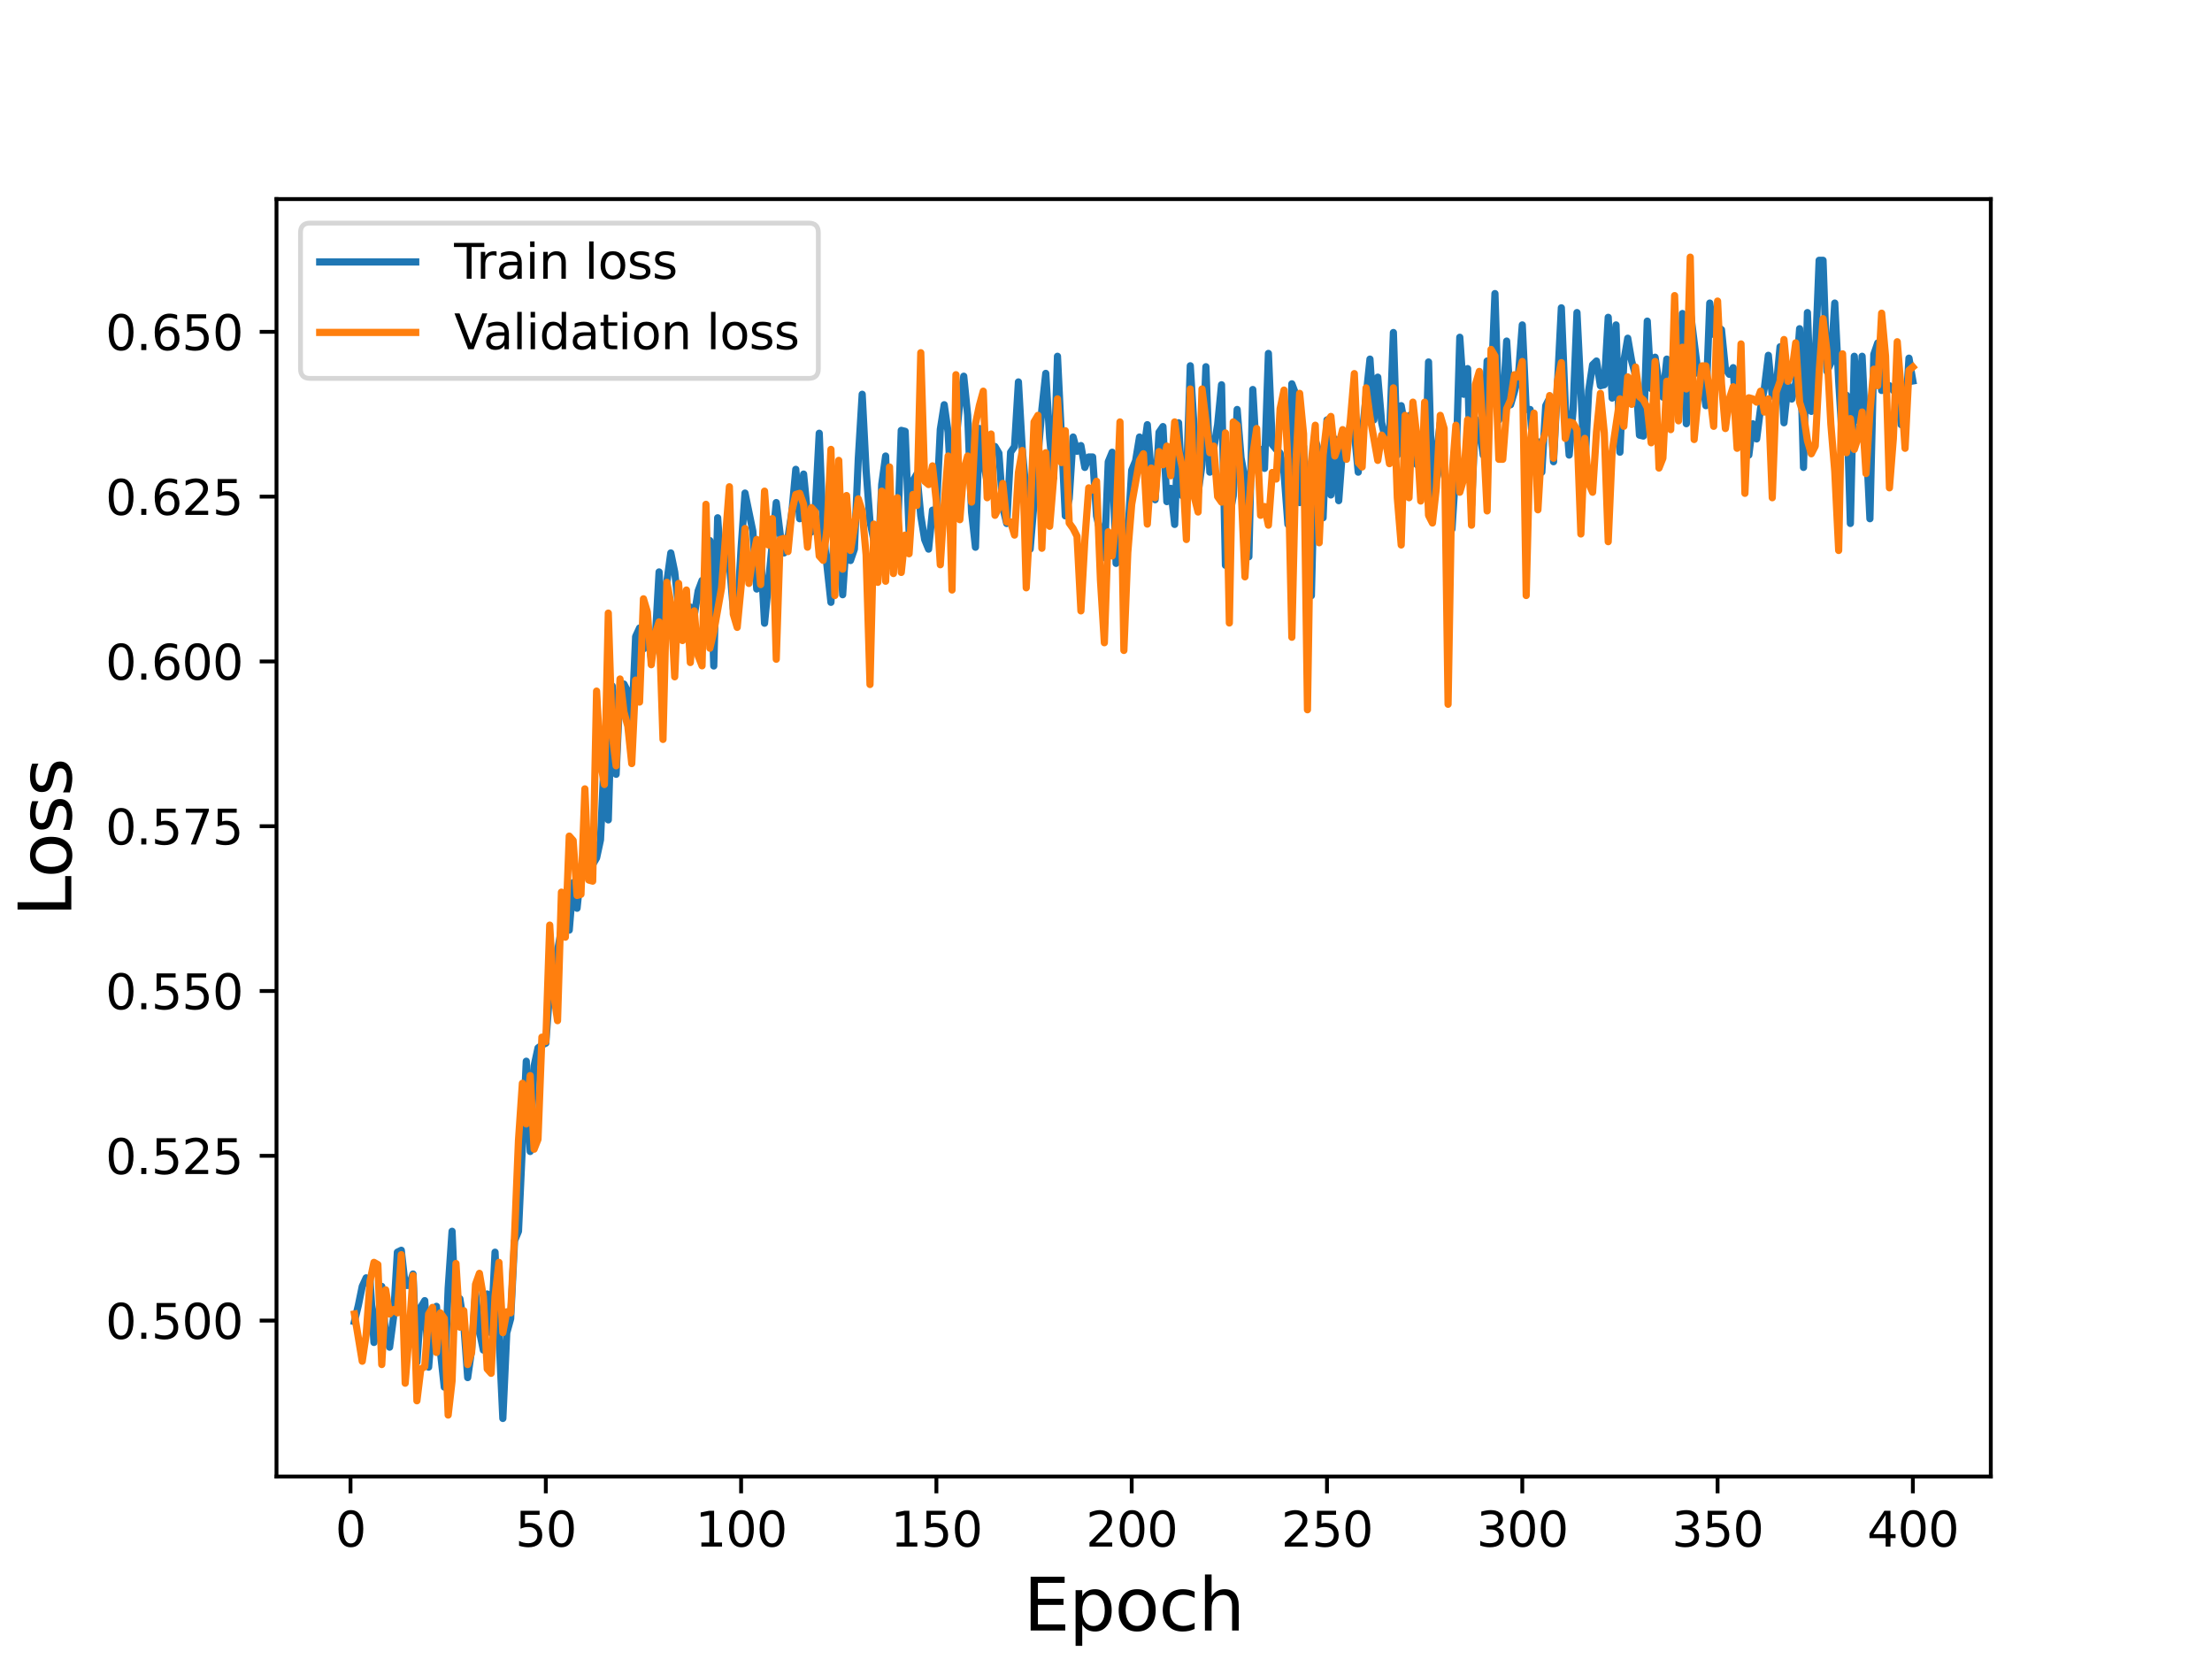 <?xml version="1.0" encoding="utf-8" standalone="no"?>
<!DOCTYPE svg PUBLIC "-//W3C//DTD SVG 1.1//EN"
  "http://www.w3.org/Graphics/SVG/1.1/DTD/svg11.dtd">
<svg height="345.6pt" version="1.1" viewBox="0 0 460.8 345.6" width="460.8pt" xmlns="http://www.w3.org/2000/svg" xmlns:xlink="http://www.w3.org/1999/xlink">
 <defs>
  <style type="text/css">*{stroke-linecap:butt;stroke-linejoin:round;}</style>
 </defs>
 <g id="figure_1">
  <g id="patch_1">
   <path d="M 0 345.6 
L 460.8 345.6 
L 460.8 0 
L 0 0 
z
" style="fill:#ffffff;"/>
  </g>
  <g id="axes_1">
   <g id="patch_2">
    <path d="M 57.6 307.584 
L 414.72 307.584 
L 414.72 41.472 
L 57.6 41.472 
z
" style="fill:#ffffff;"/>
   </g>
   <g id="matplotlib.axis_1">
    <g id="xtick_1">
     <g id="line2d_1">
      <defs>
       <path d="M 0 0 
L 0 3.5 
" id="mab95bafad0" style="stroke:#000000;stroke-width:0.8;"/>
      </defs>
      <g>
       <use style="stroke:#000000;stroke-width:0.8;" x="73.019" xlink:href="#mab95bafad0" y="307.584"/>
      </g>
     </g>
     <g id="text_1">
      <!-- 0 -->
      <g transform="translate(69.838 322.182)scale(0.1 -0.1)">
       <defs>
        <path d="M 2034 4250 
Q 1547 4250 1301 3770 
Q 1056 3291 1056 2328 
Q 1056 1369 1301 889 
Q 1547 409 2034 409 
Q 2525 409 2770 889 
Q 3016 1369 3016 2328 
Q 3016 3291 2770 3770 
Q 2525 4250 2034 4250 
z
M 2034 4750 
Q 2819 4750 3233 4129 
Q 3647 3509 3647 2328 
Q 3647 1150 3233 529 
Q 2819 -91 2034 -91 
Q 1250 -91 836 529 
Q 422 1150 422 2328 
Q 422 3509 836 4129 
Q 1250 4750 2034 4750 
z
" id="DejaVuSans-30" transform="scale(0.016)"/>
       </defs>
       <use xlink:href="#DejaVuSans-30"/>
      </g>
     </g>
    </g>
    <g id="xtick_2">
     <g id="line2d_2">
      <g>
       <use style="stroke:#000000;stroke-width:0.8;" x="113.703" xlink:href="#mab95bafad0" y="307.584"/>
      </g>
     </g>
     <g id="text_2">
      <!-- 50 -->
      <g transform="translate(107.34 322.182)scale(0.1 -0.1)">
       <defs>
        <path d="M 691 4666 
L 3169 4666 
L 3169 4134 
L 1269 4134 
L 1269 2991 
Q 1406 3038 1543 3061 
Q 1681 3084 1819 3084 
Q 2600 3084 3056 2656 
Q 3513 2228 3513 1497 
Q 3513 744 3044 326 
Q 2575 -91 1722 -91 
Q 1428 -91 1123 -41 
Q 819 9 494 109 
L 494 744 
Q 775 591 1075 516 
Q 1375 441 1709 441 
Q 2250 441 2565 725 
Q 2881 1009 2881 1497 
Q 2881 1984 2565 2268 
Q 2250 2553 1709 2553 
Q 1456 2553 1204 2497 
Q 953 2441 691 2322 
L 691 4666 
z
" id="DejaVuSans-35" transform="scale(0.016)"/>
       </defs>
       <use xlink:href="#DejaVuSans-35"/>
       <use x="63.623" xlink:href="#DejaVuSans-30"/>
      </g>
     </g>
    </g>
    <g id="xtick_3">
     <g id="line2d_3">
      <g>
       <use style="stroke:#000000;stroke-width:0.8;" x="154.386" xlink:href="#mab95bafad0" y="307.584"/>
      </g>
     </g>
     <g id="text_3">
      <!-- 100 -->
      <g transform="translate(144.842 322.182)scale(0.1 -0.1)">
       <defs>
        <path d="M 794 531 
L 1825 531 
L 1825 4091 
L 703 3866 
L 703 4441 
L 1819 4666 
L 2450 4666 
L 2450 531 
L 3481 531 
L 3481 0 
L 794 0 
L 794 531 
z
" id="DejaVuSans-31" transform="scale(0.016)"/>
       </defs>
       <use xlink:href="#DejaVuSans-31"/>
       <use x="63.623" xlink:href="#DejaVuSans-30"/>
       <use x="127.246" xlink:href="#DejaVuSans-30"/>
      </g>
     </g>
    </g>
    <g id="xtick_4">
     <g id="line2d_4">
      <g>
       <use style="stroke:#000000;stroke-width:0.8;" x="195.07" xlink:href="#mab95bafad0" y="307.584"/>
      </g>
     </g>
     <g id="text_4">
      <!-- 150 -->
      <g transform="translate(185.526 322.182)scale(0.1 -0.1)">
       <use xlink:href="#DejaVuSans-31"/>
       <use x="63.623" xlink:href="#DejaVuSans-35"/>
       <use x="127.246" xlink:href="#DejaVuSans-30"/>
      </g>
     </g>
    </g>
    <g id="xtick_5">
     <g id="line2d_5">
      <g>
       <use style="stroke:#000000;stroke-width:0.8;" x="235.753" xlink:href="#mab95bafad0" y="307.584"/>
      </g>
     </g>
     <g id="text_5">
      <!-- 200 -->
      <g transform="translate(226.209 322.182)scale(0.1 -0.1)">
       <defs>
        <path d="M 1228 531 
L 3431 531 
L 3431 0 
L 469 0 
L 469 531 
Q 828 903 1448 1529 
Q 2069 2156 2228 2338 
Q 2531 2678 2651 2914 
Q 2772 3150 2772 3378 
Q 2772 3750 2511 3984 
Q 2250 4219 1831 4219 
Q 1534 4219 1204 4116 
Q 875 4013 500 3803 
L 500 4441 
Q 881 4594 1212 4672 
Q 1544 4750 1819 4750 
Q 2544 4750 2975 4387 
Q 3406 4025 3406 3419 
Q 3406 3131 3298 2873 
Q 3191 2616 2906 2266 
Q 2828 2175 2409 1742 
Q 1991 1309 1228 531 
z
" id="DejaVuSans-32" transform="scale(0.016)"/>
       </defs>
       <use xlink:href="#DejaVuSans-32"/>
       <use x="63.623" xlink:href="#DejaVuSans-30"/>
       <use x="127.246" xlink:href="#DejaVuSans-30"/>
      </g>
     </g>
    </g>
    <g id="xtick_6">
     <g id="line2d_6">
      <g>
       <use style="stroke:#000000;stroke-width:0.8;" x="276.437" xlink:href="#mab95bafad0" y="307.584"/>
      </g>
     </g>
     <g id="text_6">
      <!-- 250 -->
      <g transform="translate(266.893 322.182)scale(0.1 -0.1)">
       <use xlink:href="#DejaVuSans-32"/>
       <use x="63.623" xlink:href="#DejaVuSans-35"/>
       <use x="127.246" xlink:href="#DejaVuSans-30"/>
      </g>
     </g>
    </g>
    <g id="xtick_7">
     <g id="line2d_7">
      <g>
       <use style="stroke:#000000;stroke-width:0.8;" x="317.12" xlink:href="#mab95bafad0" y="307.584"/>
      </g>
     </g>
     <g id="text_7">
      <!-- 300 -->
      <g transform="translate(307.576 322.182)scale(0.1 -0.1)">
       <defs>
        <path d="M 2597 2516 
Q 3050 2419 3304 2112 
Q 3559 1806 3559 1356 
Q 3559 666 3084 287 
Q 2609 -91 1734 -91 
Q 1441 -91 1130 -33 
Q 819 25 488 141 
L 488 750 
Q 750 597 1062 519 
Q 1375 441 1716 441 
Q 2309 441 2620 675 
Q 2931 909 2931 1356 
Q 2931 1769 2642 2001 
Q 2353 2234 1838 2234 
L 1294 2234 
L 1294 2753 
L 1863 2753 
Q 2328 2753 2575 2939 
Q 2822 3125 2822 3475 
Q 2822 3834 2567 4026 
Q 2313 4219 1838 4219 
Q 1578 4219 1281 4162 
Q 984 4106 628 3988 
L 628 4550 
Q 988 4650 1302 4700 
Q 1616 4750 1894 4750 
Q 2613 4750 3031 4423 
Q 3450 4097 3450 3541 
Q 3450 3153 3228 2886 
Q 3006 2619 2597 2516 
z
" id="DejaVuSans-33" transform="scale(0.016)"/>
       </defs>
       <use xlink:href="#DejaVuSans-33"/>
       <use x="63.623" xlink:href="#DejaVuSans-30"/>
       <use x="127.246" xlink:href="#DejaVuSans-30"/>
      </g>
     </g>
    </g>
    <g id="xtick_8">
     <g id="line2d_8">
      <g>
       <use style="stroke:#000000;stroke-width:0.8;" x="357.804" xlink:href="#mab95bafad0" y="307.584"/>
      </g>
     </g>
     <g id="text_8">
      <!-- 350 -->
      <g transform="translate(348.26 322.182)scale(0.1 -0.1)">
       <use xlink:href="#DejaVuSans-33"/>
       <use x="63.623" xlink:href="#DejaVuSans-35"/>
       <use x="127.246" xlink:href="#DejaVuSans-30"/>
      </g>
     </g>
    </g>
    <g id="xtick_9">
     <g id="line2d_9">
      <g>
       <use style="stroke:#000000;stroke-width:0.8;" x="398.487" xlink:href="#mab95bafad0" y="307.584"/>
      </g>
     </g>
     <g id="text_9">
      <!-- 400 -->
      <g transform="translate(388.944 322.182)scale(0.1 -0.1)">
       <defs>
        <path d="M 2419 4116 
L 825 1625 
L 2419 1625 
L 2419 4116 
z
M 2253 4666 
L 3047 4666 
L 3047 1625 
L 3713 1625 
L 3713 1100 
L 3047 1100 
L 3047 0 
L 2419 0 
L 2419 1100 
L 313 1100 
L 313 1709 
L 2253 4666 
z
" id="DejaVuSans-34" transform="scale(0.016)"/>
       </defs>
       <use xlink:href="#DejaVuSans-34"/>
       <use x="63.623" xlink:href="#DejaVuSans-30"/>
       <use x="127.246" xlink:href="#DejaVuSans-30"/>
      </g>
     </g>
    </g>
    <g id="text_10">
     <!-- Epoch -->
     <g transform="translate(213.194 339.66)scale(0.15 -0.15)">
      <defs>
       <path d="M 628 4666 
L 3578 4666 
L 3578 4134 
L 1259 4134 
L 1259 2753 
L 3481 2753 
L 3481 2222 
L 1259 2222 
L 1259 531 
L 3634 531 
L 3634 0 
L 628 0 
L 628 4666 
z
" id="DejaVuSans-45" transform="scale(0.016)"/>
       <path d="M 1159 525 
L 1159 -1331 
L 581 -1331 
L 581 3500 
L 1159 3500 
L 1159 2969 
Q 1341 3281 1617 3432 
Q 1894 3584 2278 3584 
Q 2916 3584 3314 3078 
Q 3713 2572 3713 1747 
Q 3713 922 3314 415 
Q 2916 -91 2278 -91 
Q 1894 -91 1617 61 
Q 1341 213 1159 525 
z
M 3116 1747 
Q 3116 2381 2855 2742 
Q 2594 3103 2138 3103 
Q 1681 3103 1420 2742 
Q 1159 2381 1159 1747 
Q 1159 1113 1420 752 
Q 1681 391 2138 391 
Q 2594 391 2855 752 
Q 3116 1113 3116 1747 
z
" id="DejaVuSans-70" transform="scale(0.016)"/>
       <path d="M 1959 3097 
Q 1497 3097 1228 2736 
Q 959 2375 959 1747 
Q 959 1119 1226 758 
Q 1494 397 1959 397 
Q 2419 397 2687 759 
Q 2956 1122 2956 1747 
Q 2956 2369 2687 2733 
Q 2419 3097 1959 3097 
z
M 1959 3584 
Q 2709 3584 3137 3096 
Q 3566 2609 3566 1747 
Q 3566 888 3137 398 
Q 2709 -91 1959 -91 
Q 1206 -91 779 398 
Q 353 888 353 1747 
Q 353 2609 779 3096 
Q 1206 3584 1959 3584 
z
" id="DejaVuSans-6f" transform="scale(0.016)"/>
       <path d="M 3122 3366 
L 3122 2828 
Q 2878 2963 2633 3030 
Q 2388 3097 2138 3097 
Q 1578 3097 1268 2742 
Q 959 2388 959 1747 
Q 959 1106 1268 751 
Q 1578 397 2138 397 
Q 2388 397 2633 464 
Q 2878 531 3122 666 
L 3122 134 
Q 2881 22 2623 -34 
Q 2366 -91 2075 -91 
Q 1284 -91 818 406 
Q 353 903 353 1747 
Q 353 2603 823 3093 
Q 1294 3584 2113 3584 
Q 2378 3584 2631 3529 
Q 2884 3475 3122 3366 
z
" id="DejaVuSans-63" transform="scale(0.016)"/>
       <path d="M 3513 2113 
L 3513 0 
L 2938 0 
L 2938 2094 
Q 2938 2591 2744 2837 
Q 2550 3084 2163 3084 
Q 1697 3084 1428 2787 
Q 1159 2491 1159 1978 
L 1159 0 
L 581 0 
L 581 4863 
L 1159 4863 
L 1159 2956 
Q 1366 3272 1645 3428 
Q 1925 3584 2291 3584 
Q 2894 3584 3203 3211 
Q 3513 2838 3513 2113 
z
" id="DejaVuSans-68" transform="scale(0.016)"/>
      </defs>
      <use xlink:href="#DejaVuSans-45"/>
      <use x="63.184" xlink:href="#DejaVuSans-70"/>
      <use x="126.66" xlink:href="#DejaVuSans-6f"/>
      <use x="187.842" xlink:href="#DejaVuSans-63"/>
      <use x="242.822" xlink:href="#DejaVuSans-68"/>
     </g>
    </g>
   </g>
   <g id="matplotlib.axis_2">
    <g id="ytick_1">
     <g id="line2d_10">
      <defs>
       <path d="M 0 0 
L -3.5 0 
" id="m152ff568c4" style="stroke:#000000;stroke-width:0.8;"/>
      </defs>
      <g>
       <use style="stroke:#000000;stroke-width:0.8;" x="57.6" xlink:href="#m152ff568c4" y="275.103"/>
      </g>
     </g>
     <g id="text_11">
      <!-- 0.500 -->
      <g transform="translate(21.972 278.902)scale(0.1 -0.1)">
       <defs>
        <path d="M 684 794 
L 1344 794 
L 1344 0 
L 684 0 
L 684 794 
z
" id="DejaVuSans-2e" transform="scale(0.016)"/>
       </defs>
       <use xlink:href="#DejaVuSans-30"/>
       <use x="63.623" xlink:href="#DejaVuSans-2e"/>
       <use x="95.41" xlink:href="#DejaVuSans-35"/>
       <use x="159.033" xlink:href="#DejaVuSans-30"/>
       <use x="222.656" xlink:href="#DejaVuSans-30"/>
      </g>
     </g>
    </g>
    <g id="ytick_2">
     <g id="line2d_11">
      <g>
       <use style="stroke:#000000;stroke-width:0.8;" x="57.6" xlink:href="#m152ff568c4" y="240.774"/>
      </g>
     </g>
     <g id="text_12">
      <!-- 0.525 -->
      <g transform="translate(21.972 244.573)scale(0.1 -0.1)">
       <use xlink:href="#DejaVuSans-30"/>
       <use x="63.623" xlink:href="#DejaVuSans-2e"/>
       <use x="95.41" xlink:href="#DejaVuSans-35"/>
       <use x="159.033" xlink:href="#DejaVuSans-32"/>
       <use x="222.656" xlink:href="#DejaVuSans-35"/>
      </g>
     </g>
    </g>
    <g id="ytick_3">
     <g id="line2d_12">
      <g>
       <use style="stroke:#000000;stroke-width:0.8;" x="57.6" xlink:href="#m152ff568c4" y="206.445"/>
      </g>
     </g>
     <g id="text_13">
      <!-- 0.550 -->
      <g transform="translate(21.972 210.244)scale(0.1 -0.1)">
       <use xlink:href="#DejaVuSans-30"/>
       <use x="63.623" xlink:href="#DejaVuSans-2e"/>
       <use x="95.41" xlink:href="#DejaVuSans-35"/>
       <use x="159.033" xlink:href="#DejaVuSans-35"/>
       <use x="222.656" xlink:href="#DejaVuSans-30"/>
      </g>
     </g>
    </g>
    <g id="ytick_4">
     <g id="line2d_13">
      <g>
       <use style="stroke:#000000;stroke-width:0.8;" x="57.6" xlink:href="#m152ff568c4" y="172.116"/>
      </g>
     </g>
     <g id="text_14">
      <!-- 0.575 -->
      <g transform="translate(21.972 175.916)scale(0.1 -0.1)">
       <defs>
        <path d="M 525 4666 
L 3525 4666 
L 3525 4397 
L 1831 0 
L 1172 0 
L 2766 4134 
L 525 4134 
L 525 4666 
z
" id="DejaVuSans-37" transform="scale(0.016)"/>
       </defs>
       <use xlink:href="#DejaVuSans-30"/>
       <use x="63.623" xlink:href="#DejaVuSans-2e"/>
       <use x="95.41" xlink:href="#DejaVuSans-35"/>
       <use x="159.033" xlink:href="#DejaVuSans-37"/>
       <use x="222.656" xlink:href="#DejaVuSans-35"/>
      </g>
     </g>
    </g>
    <g id="ytick_5">
     <g id="line2d_14">
      <g>
       <use style="stroke:#000000;stroke-width:0.8;" x="57.6" xlink:href="#m152ff568c4" y="137.788"/>
      </g>
     </g>
     <g id="text_15">
      <!-- 0.600 -->
      <g transform="translate(21.972 141.587)scale(0.1 -0.1)">
       <defs>
        <path d="M 2113 2584 
Q 1688 2584 1439 2293 
Q 1191 2003 1191 1497 
Q 1191 994 1439 701 
Q 1688 409 2113 409 
Q 2538 409 2786 701 
Q 3034 994 3034 1497 
Q 3034 2003 2786 2293 
Q 2538 2584 2113 2584 
z
M 3366 4563 
L 3366 3988 
Q 3128 4100 2886 4159 
Q 2644 4219 2406 4219 
Q 1781 4219 1451 3797 
Q 1122 3375 1075 2522 
Q 1259 2794 1537 2939 
Q 1816 3084 2150 3084 
Q 2853 3084 3261 2657 
Q 3669 2231 3669 1497 
Q 3669 778 3244 343 
Q 2819 -91 2113 -91 
Q 1303 -91 875 529 
Q 447 1150 447 2328 
Q 447 3434 972 4092 
Q 1497 4750 2381 4750 
Q 2619 4750 2861 4703 
Q 3103 4656 3366 4563 
z
" id="DejaVuSans-36" transform="scale(0.016)"/>
       </defs>
       <use xlink:href="#DejaVuSans-30"/>
       <use x="63.623" xlink:href="#DejaVuSans-2e"/>
       <use x="95.41" xlink:href="#DejaVuSans-36"/>
       <use x="159.033" xlink:href="#DejaVuSans-30"/>
       <use x="222.656" xlink:href="#DejaVuSans-30"/>
      </g>
     </g>
    </g>
    <g id="ytick_6">
     <g id="line2d_15">
      <g>
       <use style="stroke:#000000;stroke-width:0.8;" x="57.6" xlink:href="#m152ff568c4" y="103.459"/>
      </g>
     </g>
     <g id="text_16">
      <!-- 0.625 -->
      <g transform="translate(21.972 107.258)scale(0.1 -0.1)">
       <use xlink:href="#DejaVuSans-30"/>
       <use x="63.623" xlink:href="#DejaVuSans-2e"/>
       <use x="95.41" xlink:href="#DejaVuSans-36"/>
       <use x="159.033" xlink:href="#DejaVuSans-32"/>
       <use x="222.656" xlink:href="#DejaVuSans-35"/>
      </g>
     </g>
    </g>
    <g id="ytick_7">
     <g id="line2d_16">
      <g>
       <use style="stroke:#000000;stroke-width:0.8;" x="57.6" xlink:href="#m152ff568c4" y="69.13"/>
      </g>
     </g>
     <g id="text_17">
      <!-- 0.650 -->
      <g transform="translate(21.972 72.93)scale(0.1 -0.1)">
       <use xlink:href="#DejaVuSans-30"/>
       <use x="63.623" xlink:href="#DejaVuSans-2e"/>
       <use x="95.41" xlink:href="#DejaVuSans-36"/>
       <use x="159.033" xlink:href="#DejaVuSans-35"/>
       <use x="222.656" xlink:href="#DejaVuSans-30"/>
      </g>
     </g>
    </g>
    <g id="text_18">
     <!-- Loss -->
     <g transform="translate(14.852 190.979)rotate(-90)scale(0.15 -0.15)">
      <defs>
       <path d="M 628 4666 
L 1259 4666 
L 1259 531 
L 3531 531 
L 3531 0 
L 628 0 
L 628 4666 
z
" id="DejaVuSans-4c" transform="scale(0.016)"/>
       <path d="M 2834 3397 
L 2834 2853 
Q 2591 2978 2328 3040 
Q 2066 3103 1784 3103 
Q 1356 3103 1142 2972 
Q 928 2841 928 2578 
Q 928 2378 1081 2264 
Q 1234 2150 1697 2047 
L 1894 2003 
Q 2506 1872 2764 1633 
Q 3022 1394 3022 966 
Q 3022 478 2636 193 
Q 2250 -91 1575 -91 
Q 1294 -91 989 -36 
Q 684 19 347 128 
L 347 722 
Q 666 556 975 473 
Q 1284 391 1588 391 
Q 1994 391 2212 530 
Q 2431 669 2431 922 
Q 2431 1156 2273 1281 
Q 2116 1406 1581 1522 
L 1381 1569 
Q 847 1681 609 1914 
Q 372 2147 372 2553 
Q 372 3047 722 3315 
Q 1072 3584 1716 3584 
Q 2034 3584 2315 3537 
Q 2597 3491 2834 3397 
z
" id="DejaVuSans-73" transform="scale(0.016)"/>
      </defs>
      <use xlink:href="#DejaVuSans-4c"/>
      <use x="53.963" xlink:href="#DejaVuSans-6f"/>
      <use x="115.145" xlink:href="#DejaVuSans-73"/>
      <use x="167.244" xlink:href="#DejaVuSans-73"/>
     </g>
    </g>
   </g>
   <g id="line2d_17">
    <path clip-path="url(#pbe79ee5675)" d="M 73.833 275.3 
L 74.646 271.936 
L 75.46 267.978 
L 76.274 266.196 
L 77.087 266.592 
L 77.901 279.655 
L 78.715 274.905 
L 79.528 267.978 
L 80.342 278.467 
L 81.156 280.644 
L 81.969 274.509 
L 82.783 260.853 
L 83.597 260.457 
L 84.41 267.78 
L 85.224 267.78 
L 86.038 265.405 
L 86.851 283.811 
L 87.665 272.332 
L 88.479 270.946 
L 89.292 284.8 
L 90.106 274.905 
L 90.92 272.134 
L 91.733 281.436 
L 92.547 288.957 
L 93.361 268.373 
L 94.174 256.498 
L 94.988 275.3 
L 95.802 270.55 
L 96.616 275.894 
L 97.429 286.978 
L 98.243 281.238 
L 99.057 269.363 
L 99.87 277.28 
L 100.684 281.238 
L 101.498 269.561 
L 102.311 277.675 
L 103.125 260.853 
L 104.752 295.488 
L 105.566 277.675 
L 106.38 274.707 
L 107.193 258.478 
L 108.007 256.498 
L 109.634 221.071 
L 110.448 239.873 
L 111.262 222.061 
L 112.075 218.3 
L 112.889 217.707 
L 113.703 217.311 
L 114.516 206.227 
L 115.33 202.665 
L 116.957 193.561 
L 117.771 190.592 
L 118.585 193.759 
L 119.398 183.863 
L 120.212 189.207 
L 121.026 181.29 
L 121.839 176.54 
L 122.653 175.946 
L 123.467 180.102 
L 124.28 178.717 
L 125.094 174.957 
L 125.908 157.144 
L 126.721 170.8 
L 127.535 142.894 
L 128.349 161.3 
L 129.162 143.686 
L 129.976 142.498 
L 130.79 144.082 
L 131.603 151.009 
L 132.417 132.602 
L 133.231 130.821 
L 134.044 135.175 
L 134.858 131.613 
L 135.672 137.154 
L 136.485 133.592 
L 137.299 119.144 
L 138.113 135.967 
L 138.926 121.123 
L 139.74 115.186 
L 140.554 119.144 
L 141.367 126.665 
L 142.181 132.8 
L 142.995 130.227 
L 143.808 126.467 
L 144.622 128.248 
L 145.436 123.102 
L 146.249 120.925 
L 147.063 129.04 
L 147.877 112.613 
L 148.69 138.738 
L 149.504 107.863 
L 150.318 119.54 
L 151.131 114.988 
L 151.945 117.363 
L 152.759 126.863 
L 153.572 128.05 
L 154.386 114.196 
L 155.2 102.717 
L 156.827 110.634 
L 157.641 122.706 
L 158.454 114.988 
L 159.268 129.831 
L 161.709 104.696 
L 162.523 111.227 
L 163.336 115.186 
L 164.15 112.019 
L 164.964 106.675 
L 165.777 97.769 
L 166.591 108.061 
L 167.405 98.759 
L 168.219 107.071 
L 169.032 110.831 
L 169.846 105.884 
L 170.66 90.248 
L 171.473 110.436 
L 173.101 125.477 
L 173.914 106.675 
L 174.728 109.248 
L 175.542 123.894 
L 176.355 111.623 
L 177.169 116.769 
L 177.983 114.394 
L 178.796 95.592 
L 179.61 82.133 
L 180.424 97.967 
L 181.237 108.654 
L 182.051 112.613 
L 182.865 118.55 
L 183.678 100.936 
L 184.492 94.998 
L 185.306 116.967 
L 186.119 117.363 
L 186.933 112.415 
L 187.747 89.654 
L 188.56 89.852 
L 189.374 110.634 
L 190.188 100.144 
L 191.001 98.759 
L 191.815 107.467 
L 192.629 112.415 
L 193.442 114.394 
L 194.256 106.279 
L 195.07 106.279 
L 195.883 89.456 
L 196.697 84.311 
L 197.511 90.05 
L 198.324 105.488 
L 199.138 92.029 
L 199.952 83.717 
L 200.765 78.373 
L 201.579 86.488 
L 202.393 106.675 
L 203.206 113.998 
L 204.02 89.259 
L 204.834 95.79 
L 205.647 100.54 
L 206.461 93.415 
L 207.275 93.019 
L 208.088 94.404 
L 208.902 105.686 
L 209.716 109.05 
L 210.529 94.206 
L 211.343 93.019 
L 212.157 79.561 
L 212.97 93.811 
L 213.784 102.915 
L 214.598 114.394 
L 217.039 85.3 
L 217.852 77.779 
L 218.666 91.238 
L 219.48 99.55 
L 220.293 74.217 
L 221.921 107.467 
L 222.734 103.904 
L 223.548 91.04 
L 224.362 94.009 
L 225.175 92.821 
L 225.989 97.373 
L 226.803 95.196 
L 227.616 95.196 
L 228.43 107.467 
L 229.244 111.029 
L 230.057 116.175 
L 230.871 96.186 
L 231.685 94.206 
L 232.498 117.363 
L 233.312 105.884 
L 234.126 112.613 
L 234.939 111.425 
L 235.753 97.967 
L 236.567 95.988 
L 237.381 91.04 
L 238.194 94.404 
L 239.008 88.467 
L 239.822 98.561 
L 240.635 104.102 
L 241.449 90.05 
L 242.263 88.863 
L 243.076 104.498 
L 243.89 101.727 
L 244.704 109.248 
L 245.517 88.071 
L 246.331 103.311 
L 247.145 100.738 
L 247.958 76.196 
L 249.586 102.717 
L 250.399 96.779 
L 251.213 76.394 
L 252.027 98.363 
L 253.654 88.467 
L 254.468 80.154 
L 255.281 117.759 
L 256.095 107.665 
L 256.909 103.311 
L 257.722 85.3 
L 258.536 95.394 
L 259.35 99.748 
L 260.163 115.977 
L 260.977 81.144 
L 261.791 95.592 
L 262.604 93.613 
L 263.418 97.571 
L 264.232 73.623 
L 265.045 92.623 
L 265.859 93.613 
L 266.673 94.404 
L 267.486 98.561 
L 268.3 109.248 
L 269.114 79.956 
L 269.927 82.133 
L 270.741 104.696 
L 271.555 93.019 
L 272.368 116.967 
L 273.182 124.092 
L 273.996 91.634 
L 274.809 94.404 
L 275.623 107.863 
L 276.437 87.477 
L 277.25 103.113 
L 278.064 91.436 
L 278.878 104.3 
L 279.691 93.415 
L 280.505 93.217 
L 281.319 88.269 
L 282.132 90.05 
L 282.946 98.363 
L 285.387 74.811 
L 286.201 87.477 
L 287.014 78.571 
L 287.828 88.071 
L 288.642 91.634 
L 289.455 91.238 
L 290.269 69.269 
L 291.083 94.8 
L 291.896 84.508 
L 292.71 89.061 
L 293.524 86.686 
L 294.337 86.092 
L 295.151 96.779 
L 295.965 90.644 
L 296.778 102.123 
L 297.592 75.404 
L 298.406 104.3 
L 299.219 94.602 
L 300.033 88.071 
L 300.847 98.956 
L 301.66 102.321 
L 302.474 110.238 
L 303.288 97.571 
L 304.101 70.258 
L 304.915 82.133 
L 305.729 76.79 
L 306.543 105.29 
L 307.356 87.279 
L 308.17 89.061 
L 308.984 94.8 
L 309.797 75.206 
L 310.611 81.342 
L 311.425 61.154 
L 312.238 87.477 
L 313.052 85.3 
L 313.866 71.05 
L 314.679 84.311 
L 315.493 81.54 
L 316.307 78.373 
L 317.12 67.686 
L 317.934 85.3 
L 318.748 85.3 
L 319.561 96.186 
L 320.375 92.029 
L 321.189 98.363 
L 322.002 84.508 
L 322.816 82.925 
L 323.63 96.186 
L 325.257 64.123 
L 326.071 84.311 
L 326.884 94.8 
L 327.698 85.498 
L 328.512 65.113 
L 330.139 97.967 
L 330.953 81.342 
L 331.766 75.998 
L 332.58 75.206 
L 333.394 80.352 
L 334.207 80.154 
L 335.021 66.102 
L 335.835 82.925 
L 336.648 67.686 
L 337.462 94.206 
L 338.276 75.206 
L 339.089 70.456 
L 339.903 75.206 
L 340.717 78.175 
L 341.53 90.644 
L 342.344 90.842 
L 343.158 66.894 
L 343.971 80.946 
L 344.785 74.415 
L 345.599 79.956 
L 346.412 82.727 
L 347.226 74.811 
L 348.04 77.581 
L 348.853 73.227 
L 349.667 85.3 
L 350.481 65.311 
L 351.294 88.269 
L 352.108 64.717 
L 353.735 77.779 
L 354.549 78.175 
L 355.363 84.508 
L 356.176 63.133 
L 356.99 69.665 
L 357.804 68.081 
L 358.617 68.675 
L 359.431 76.79 
L 360.245 77.977 
L 361.058 76.592 
L 361.872 90.248 
L 362.686 91.831 
L 363.499 83.519 
L 364.313 94.8 
L 365.127 88.269 
L 365.94 91.436 
L 366.754 85.102 
L 367.568 80.748 
L 368.381 74.019 
L 369.195 82.529 
L 370.009 80.748 
L 370.822 72.238 
L 371.636 88.071 
L 372.45 80.154 
L 373.263 83.123 
L 374.077 79.758 
L 374.891 68.477 
L 375.704 97.373 
L 376.518 65.113 
L 377.332 85.696 
L 378.146 74.811 
L 378.959 54.227 
L 379.773 54.227 
L 380.587 77.383 
L 381.4 75.602 
L 382.214 63.133 
L 383.028 79.363 
L 383.841 92.425 
L 384.655 82.331 
L 385.469 109.05 
L 386.282 74.217 
L 387.096 87.675 
L 387.91 74.217 
L 389.537 108.061 
L 390.351 73.821 
L 391.164 71.446 
L 391.978 81.342 
L 392.792 80.55 
L 393.605 80.352 
L 394.419 81.342 
L 395.233 80.154 
L 396.046 88.467 
L 396.86 87.675 
L 397.674 74.613 
L 398.487 79.363 
L 398.487 79.363 
" style="fill:none;stroke:#1f77b4;stroke-linecap:square;stroke-width:1.5;"/>
   </g>
   <g id="line2d_18">
    <path clip-path="url(#pbe79ee5675)" d="M 73.833 273.729 
L 75.46 283.57 
L 76.274 278.078 
L 77.087 266.864 
L 77.901 262.973 
L 78.715 263.431 
L 79.528 284.257 
L 80.342 268.695 
L 81.156 273.729 
L 81.969 272.814 
L 82.783 273.501 
L 83.597 261.371 
L 84.41 288.147 
L 85.224 277.849 
L 86.038 265.719 
L 86.851 291.809 
L 87.665 285.172 
L 88.479 284.715 
L 89.292 273.729 
L 90.106 272.356 
L 90.92 281.739 
L 91.733 273.501 
L 92.547 274.645 
L 93.361 294.784 
L 94.174 287.69 
L 94.988 263.202 
L 95.802 276.476 
L 96.616 273.043 
L 97.429 284.257 
L 98.243 281.739 
L 99.057 267.55 
L 99.87 265.262 
L 100.684 270.068 
L 101.498 285.172 
L 102.311 286.088 
L 103.125 270.068 
L 103.939 262.973 
L 104.752 277.62 
L 105.566 273.272 
L 106.38 273.501 
L 107.193 257.252 
L 108.007 237.57 
L 108.821 225.669 
L 109.634 234.137 
L 110.448 224.067 
L 111.262 239.401 
L 112.075 237.341 
L 112.889 216.057 
L 113.703 216.973 
L 114.516 192.714 
L 115.33 206.903 
L 116.144 212.624 
L 116.957 185.848 
L 117.771 195.231 
L 118.585 174.176 
L 119.398 175.092 
L 120.212 186.535 
L 121.026 186.306 
L 121.839 164.335 
L 122.653 183.33 
L 123.467 183.559 
L 124.28 143.967 
L 125.094 158.843 
L 125.908 163.42 
L 126.721 127.718 
L 127.535 152.892 
L 128.349 159.529 
L 129.162 141.449 
L 129.976 148.315 
L 130.79 151.29 
L 131.603 159.072 
L 132.417 141.678 
L 133.231 146.255 
L 134.044 124.743 
L 134.858 127.489 
L 135.672 138.474 
L 136.485 132.066 
L 137.299 129.549 
L 138.113 154.037 
L 138.926 121.31 
L 139.74 125.658 
L 140.554 140.992 
L 141.367 121.539 
L 142.181 133.439 
L 142.995 122.912 
L 143.808 138.017 
L 144.622 127.26 
L 145.436 136.643 
L 146.249 138.703 
L 147.063 105.061 
L 147.877 135.041 
L 148.69 131.609 
L 150.318 122.454 
L 151.945 101.399 
L 152.759 127.947 
L 153.572 130.693 
L 154.386 122.225 
L 155.2 110.096 
L 156.013 121.539 
L 156.827 116.275 
L 157.641 112.385 
L 158.454 121.768 
L 159.268 102.315 
L 160.082 113.529 
L 160.895 108.036 
L 161.709 137.33 
L 162.523 112.385 
L 163.336 112.156 
L 164.15 114.902 
L 164.964 106.434 
L 165.777 103.001 
L 166.591 102.772 
L 167.405 105.061 
L 168.219 113.987 
L 169.032 105.748 
L 169.846 106.663 
L 170.66 115.817 
L 171.473 116.733 
L 172.287 110.096 
L 173.101 93.618 
L 173.914 124.056 
L 174.728 95.907 
L 175.542 118.564 
L 176.355 103.23 
L 177.169 114.673 
L 177.983 109.867 
L 178.796 103.917 
L 179.61 106.434 
L 180.424 115.589 
L 181.237 142.594 
L 182.051 109.18 
L 182.865 121.31 
L 183.678 102.315 
L 184.492 121.081 
L 185.306 97.28 
L 186.119 119.479 
L 186.933 103.688 
L 187.747 119.25 
L 188.56 111.469 
L 189.374 115.36 
L 190.188 103.001 
L 191.001 105.29 
L 191.815 73.479 
L 192.629 100.255 
L 193.442 100.942 
L 194.256 97.051 
L 195.07 104.603 
L 195.883 117.648 
L 196.697 105.061 
L 197.511 94.991 
L 198.324 122.912 
L 199.138 78.056 
L 199.952 108.265 
L 200.765 97.966 
L 201.579 94.991 
L 202.393 104.603 
L 203.206 88.354 
L 204.02 84.464 
L 204.834 81.489 
L 205.647 103.688 
L 206.461 90.414 
L 207.275 107.35 
L 208.088 105.748 
L 208.902 100.713 
L 209.716 108.723 
L 210.529 108.723 
L 211.343 111.469 
L 212.157 98.424 
L 212.97 93.847 
L 213.784 122.454 
L 214.598 107.807 
L 215.411 87.897 
L 216.225 86.524 
L 217.039 114.215 
L 217.852 94.305 
L 218.666 109.638 
L 219.48 99.797 
L 220.293 83.091 
L 221.107 96.364 
L 221.921 89.728 
L 222.734 108.952 
L 223.548 110.096 
L 224.362 111.698 
L 225.175 127.26 
L 225.989 112.613 
L 226.803 101.628 
L 227.616 102.086 
L 228.43 100.255 
L 229.244 120.852 
L 230.057 133.897 
L 230.871 110.783 
L 231.685 115.817 
L 232.498 108.265 
L 233.312 87.897 
L 234.126 135.499 
L 234.939 115.131 
L 235.753 105.061 
L 237.381 95.907 
L 238.194 94.534 
L 239.008 109.18 
L 239.822 97.509 
L 240.635 103.688 
L 241.449 94.076 
L 242.263 96.822 
L 243.076 92.932 
L 243.89 99.111 
L 244.704 87.897 
L 245.517 93.847 
L 246.331 97.509 
L 247.145 112.385 
L 247.958 81.031 
L 248.772 103.459 
L 249.586 106.663 
L 250.399 81.031 
L 252.027 94.305 
L 252.84 92.932 
L 253.654 103.459 
L 254.468 104.603 
L 255.281 90.185 
L 256.095 129.778 
L 256.909 87.897 
L 257.722 88.583 
L 258.536 101.628 
L 259.35 120.166 
L 260.163 105.976 
L 260.977 94.762 
L 261.791 89.27 
L 262.604 107.35 
L 263.418 105.519 
L 264.232 109.409 
L 265.045 98.424 
L 265.859 99.797 
L 266.673 85.15 
L 267.486 81.26 
L 268.3 95.907 
L 269.114 132.753 
L 269.927 97.28 
L 270.741 81.946 
L 271.555 90.414 
L 272.368 147.857 
L 273.182 96.136 
L 273.996 88.583 
L 274.809 113.071 
L 275.623 94.762 
L 276.437 87.897 
L 277.25 86.752 
L 278.064 94.991 
L 278.878 92.703 
L 279.691 89.499 
L 280.505 95.678 
L 281.319 87.439 
L 282.132 77.827 
L 282.946 96.364 
L 283.76 97.28 
L 284.573 80.802 
L 285.387 86.752 
L 287.014 95.907 
L 287.828 90.643 
L 288.642 91.787 
L 289.455 96.593 
L 290.269 80.802 
L 291.083 103.688 
L 291.896 113.529 
L 292.71 86.524 
L 293.524 103.688 
L 294.337 83.777 
L 295.151 90.872 
L 295.965 104.374 
L 296.778 83.777 
L 297.592 107.35 
L 298.406 108.952 
L 299.219 101.628 
L 300.033 86.524 
L 300.847 89.27 
L 301.66 146.713 
L 302.474 99.111 
L 303.288 88.583 
L 304.101 102.544 
L 304.915 99.797 
L 305.729 87.439 
L 306.543 109.409 
L 307.356 80.116 
L 308.17 77.369 
L 308.984 90.414 
L 309.797 106.434 
L 310.611 72.792 
L 311.425 74.165 
L 312.238 95.678 
L 313.052 95.678 
L 313.866 85.15 
L 314.679 83.32 
L 315.493 78.056 
L 316.307 78.514 
L 317.12 75.31 
L 317.934 124.056 
L 318.748 92.245 
L 319.561 86.066 
L 320.375 106.205 
L 321.189 92.474 
L 322.002 89.956 
L 322.816 82.404 
L 323.63 95.449 
L 324.443 79.429 
L 325.257 75.538 
L 326.071 91.33 
L 326.884 87.897 
L 327.698 88.126 
L 328.512 89.499 
L 329.325 111.24 
L 330.139 91.33 
L 330.953 100.713 
L 331.766 102.544 
L 332.58 89.956 
L 333.394 81.946 
L 334.207 90.185 
L 335.021 112.842 
L 335.835 94.076 
L 337.462 83.091 
L 338.276 88.812 
L 339.089 78.514 
L 339.903 84.235 
L 340.717 76.454 
L 341.53 82.633 
L 342.344 83.32 
L 343.158 84.922 
L 343.971 92.245 
L 344.785 75.31 
L 345.599 97.509 
L 346.412 95.449 
L 347.226 79.429 
L 348.04 89.499 
L 348.853 61.578 
L 349.667 87.668 
L 350.481 72.334 
L 351.294 81.031 
L 352.108 53.568 
L 352.922 91.558 
L 353.735 82.862 
L 354.549 76.225 
L 355.363 76.225 
L 356.176 81.946 
L 356.99 88.812 
L 357.804 62.722 
L 358.617 79.887 
L 359.431 89.27 
L 360.245 83.091 
L 361.058 80.573 
L 361.872 93.389 
L 362.686 71.648 
L 363.499 102.772 
L 364.313 82.862 
L 365.127 83.091 
L 365.94 83.777 
L 366.754 81.489 
L 367.568 85.837 
L 368.381 83.091 
L 369.195 103.688 
L 370.009 81.718 
L 370.822 79.429 
L 371.636 70.732 
L 372.45 79.429 
L 373.263 77.598 
L 374.077 71.419 
L 374.891 83.777 
L 375.704 86.295 
L 376.518 91.787 
L 377.332 94.534 
L 378.146 92.932 
L 378.959 77.598 
L 379.773 66.384 
L 380.587 73.25 
L 381.4 88.354 
L 382.214 98.195 
L 383.028 114.673 
L 383.841 73.708 
L 384.655 94.305 
L 385.469 87.21 
L 386.282 93.618 
L 387.096 91.101 
L 387.91 85.837 
L 388.723 98.653 
L 389.537 85.837 
L 390.351 76.912 
L 391.164 80.344 
L 391.978 65.24 
L 392.792 74.165 
L 393.605 101.628 
L 394.419 91.33 
L 395.233 71.19 
L 396.046 81.26 
L 396.86 93.389 
L 397.674 77.14 
L 398.487 76.454 
L 398.487 76.454 
" style="fill:none;stroke:#ff7f0e;stroke-linecap:square;stroke-width:1.5;"/>
   </g>
   <g id="patch_3">
    <path d="M 57.6 307.584 
L 57.6 41.472 
" style="fill:none;stroke:#000000;stroke-linecap:square;stroke-linejoin:miter;stroke-width:0.8;"/>
   </g>
   <g id="patch_4">
    <path d="M 414.72 307.584 
L 414.72 41.472 
" style="fill:none;stroke:#000000;stroke-linecap:square;stroke-linejoin:miter;stroke-width:0.8;"/>
   </g>
   <g id="patch_5">
    <path d="M 57.6 307.584 
L 414.72 307.584 
" style="fill:none;stroke:#000000;stroke-linecap:square;stroke-linejoin:miter;stroke-width:0.8;"/>
   </g>
   <g id="patch_6">
    <path d="M 57.6 41.472 
L 414.72 41.472 
" style="fill:none;stroke:#000000;stroke-linecap:square;stroke-linejoin:miter;stroke-width:0.8;"/>
   </g>
   <g id="legend_1">
    <g id="patch_7">
     <path d="M 64.6 78.828 
L 168.475 78.828 
Q 170.475 78.828 170.475 76.828 
L 170.475 48.472 
Q 170.475 46.472 168.475 46.472 
L 64.6 46.472 
Q 62.6 46.472 62.6 48.472 
L 62.6 76.828 
Q 62.6 78.828 64.6 78.828 
z
" style="fill:#ffffff;opacity:0.8;stroke:#cccccc;stroke-linejoin:miter;"/>
    </g>
    <g id="line2d_19">
     <path d="M 66.6 54.57 
L 86.6 54.57 
" style="fill:none;stroke:#1f77b4;stroke-linecap:square;stroke-width:1.5;"/>
    </g>
    <g id="line2d_20"/>
    <g id="text_19">
     <!-- Train loss -->
     <g transform="translate(94.6 58.07)scale(0.1 -0.1)">
      <defs>
       <path d="M -19 4666 
L 3928 4666 
L 3928 4134 
L 2272 4134 
L 2272 0 
L 1638 0 
L 1638 4134 
L -19 4134 
L -19 4666 
z
" id="DejaVuSans-54" transform="scale(0.016)"/>
       <path d="M 2631 2963 
Q 2534 3019 2420 3045 
Q 2306 3072 2169 3072 
Q 1681 3072 1420 2755 
Q 1159 2438 1159 1844 
L 1159 0 
L 581 0 
L 581 3500 
L 1159 3500 
L 1159 2956 
Q 1341 3275 1631 3429 
Q 1922 3584 2338 3584 
Q 2397 3584 2469 3576 
Q 2541 3569 2628 3553 
L 2631 2963 
z
" id="DejaVuSans-72" transform="scale(0.016)"/>
       <path d="M 2194 1759 
Q 1497 1759 1228 1600 
Q 959 1441 959 1056 
Q 959 750 1161 570 
Q 1363 391 1709 391 
Q 2188 391 2477 730 
Q 2766 1069 2766 1631 
L 2766 1759 
L 2194 1759 
z
M 3341 1997 
L 3341 0 
L 2766 0 
L 2766 531 
Q 2569 213 2275 61 
Q 1981 -91 1556 -91 
Q 1019 -91 701 211 
Q 384 513 384 1019 
Q 384 1609 779 1909 
Q 1175 2209 1959 2209 
L 2766 2209 
L 2766 2266 
Q 2766 2663 2505 2880 
Q 2244 3097 1772 3097 
Q 1472 3097 1187 3025 
Q 903 2953 641 2809 
L 641 3341 
Q 956 3463 1253 3523 
Q 1550 3584 1831 3584 
Q 2591 3584 2966 3190 
Q 3341 2797 3341 1997 
z
" id="DejaVuSans-61" transform="scale(0.016)"/>
       <path d="M 603 3500 
L 1178 3500 
L 1178 0 
L 603 0 
L 603 3500 
z
M 603 4863 
L 1178 4863 
L 1178 4134 
L 603 4134 
L 603 4863 
z
" id="DejaVuSans-69" transform="scale(0.016)"/>
       <path d="M 3513 2113 
L 3513 0 
L 2938 0 
L 2938 2094 
Q 2938 2591 2744 2837 
Q 2550 3084 2163 3084 
Q 1697 3084 1428 2787 
Q 1159 2491 1159 1978 
L 1159 0 
L 581 0 
L 581 3500 
L 1159 3500 
L 1159 2956 
Q 1366 3272 1645 3428 
Q 1925 3584 2291 3584 
Q 2894 3584 3203 3211 
Q 3513 2838 3513 2113 
z
" id="DejaVuSans-6e" transform="scale(0.016)"/>
       <path id="DejaVuSans-20" transform="scale(0.016)"/>
       <path d="M 603 4863 
L 1178 4863 
L 1178 0 
L 603 0 
L 603 4863 
z
" id="DejaVuSans-6c" transform="scale(0.016)"/>
      </defs>
      <use xlink:href="#DejaVuSans-54"/>
      <use x="46.334" xlink:href="#DejaVuSans-72"/>
      <use x="87.447" xlink:href="#DejaVuSans-61"/>
      <use x="148.727" xlink:href="#DejaVuSans-69"/>
      <use x="176.51" xlink:href="#DejaVuSans-6e"/>
      <use x="239.889" xlink:href="#DejaVuSans-20"/>
      <use x="271.676" xlink:href="#DejaVuSans-6c"/>
      <use x="299.459" xlink:href="#DejaVuSans-6f"/>
      <use x="360.641" xlink:href="#DejaVuSans-73"/>
      <use x="412.74" xlink:href="#DejaVuSans-73"/>
     </g>
    </g>
    <g id="line2d_21">
     <path d="M 66.6 69.249 
L 86.6 69.249 
" style="fill:none;stroke:#ff7f0e;stroke-linecap:square;stroke-width:1.5;"/>
    </g>
    <g id="line2d_22"/>
    <g id="text_20">
     <!-- Validation loss -->
     <g transform="translate(94.6 72.749)scale(0.1 -0.1)">
      <defs>
       <path d="M 1831 0 
L 50 4666 
L 709 4666 
L 2188 738 
L 3669 4666 
L 4325 4666 
L 2547 0 
L 1831 0 
z
" id="DejaVuSans-56" transform="scale(0.016)"/>
       <path d="M 2906 2969 
L 2906 4863 
L 3481 4863 
L 3481 0 
L 2906 0 
L 2906 525 
Q 2725 213 2448 61 
Q 2172 -91 1784 -91 
Q 1150 -91 751 415 
Q 353 922 353 1747 
Q 353 2572 751 3078 
Q 1150 3584 1784 3584 
Q 2172 3584 2448 3432 
Q 2725 3281 2906 2969 
z
M 947 1747 
Q 947 1113 1208 752 
Q 1469 391 1925 391 
Q 2381 391 2643 752 
Q 2906 1113 2906 1747 
Q 2906 2381 2643 2742 
Q 2381 3103 1925 3103 
Q 1469 3103 1208 2742 
Q 947 2381 947 1747 
z
" id="DejaVuSans-64" transform="scale(0.016)"/>
       <path d="M 1172 4494 
L 1172 3500 
L 2356 3500 
L 2356 3053 
L 1172 3053 
L 1172 1153 
Q 1172 725 1289 603 
Q 1406 481 1766 481 
L 2356 481 
L 2356 0 
L 1766 0 
Q 1100 0 847 248 
Q 594 497 594 1153 
L 594 3053 
L 172 3053 
L 172 3500 
L 594 3500 
L 594 4494 
L 1172 4494 
z
" id="DejaVuSans-74" transform="scale(0.016)"/>
      </defs>
      <use xlink:href="#DejaVuSans-56"/>
      <use x="60.658" xlink:href="#DejaVuSans-61"/>
      <use x="121.938" xlink:href="#DejaVuSans-6c"/>
      <use x="149.721" xlink:href="#DejaVuSans-69"/>
      <use x="177.504" xlink:href="#DejaVuSans-64"/>
      <use x="240.98" xlink:href="#DejaVuSans-61"/>
      <use x="302.26" xlink:href="#DejaVuSans-74"/>
      <use x="341.469" xlink:href="#DejaVuSans-69"/>
      <use x="369.252" xlink:href="#DejaVuSans-6f"/>
      <use x="430.434" xlink:href="#DejaVuSans-6e"/>
      <use x="493.812" xlink:href="#DejaVuSans-20"/>
      <use x="525.6" xlink:href="#DejaVuSans-6c"/>
      <use x="553.383" xlink:href="#DejaVuSans-6f"/>
      <use x="614.564" xlink:href="#DejaVuSans-73"/>
      <use x="666.664" xlink:href="#DejaVuSans-73"/>
     </g>
    </g>
   </g>
  </g>
 </g>
 <defs>
  <clipPath id="pbe79ee5675">
   <rect height="266.112" width="357.12" x="57.6" y="41.472"/>
  </clipPath>
 </defs>
</svg>
